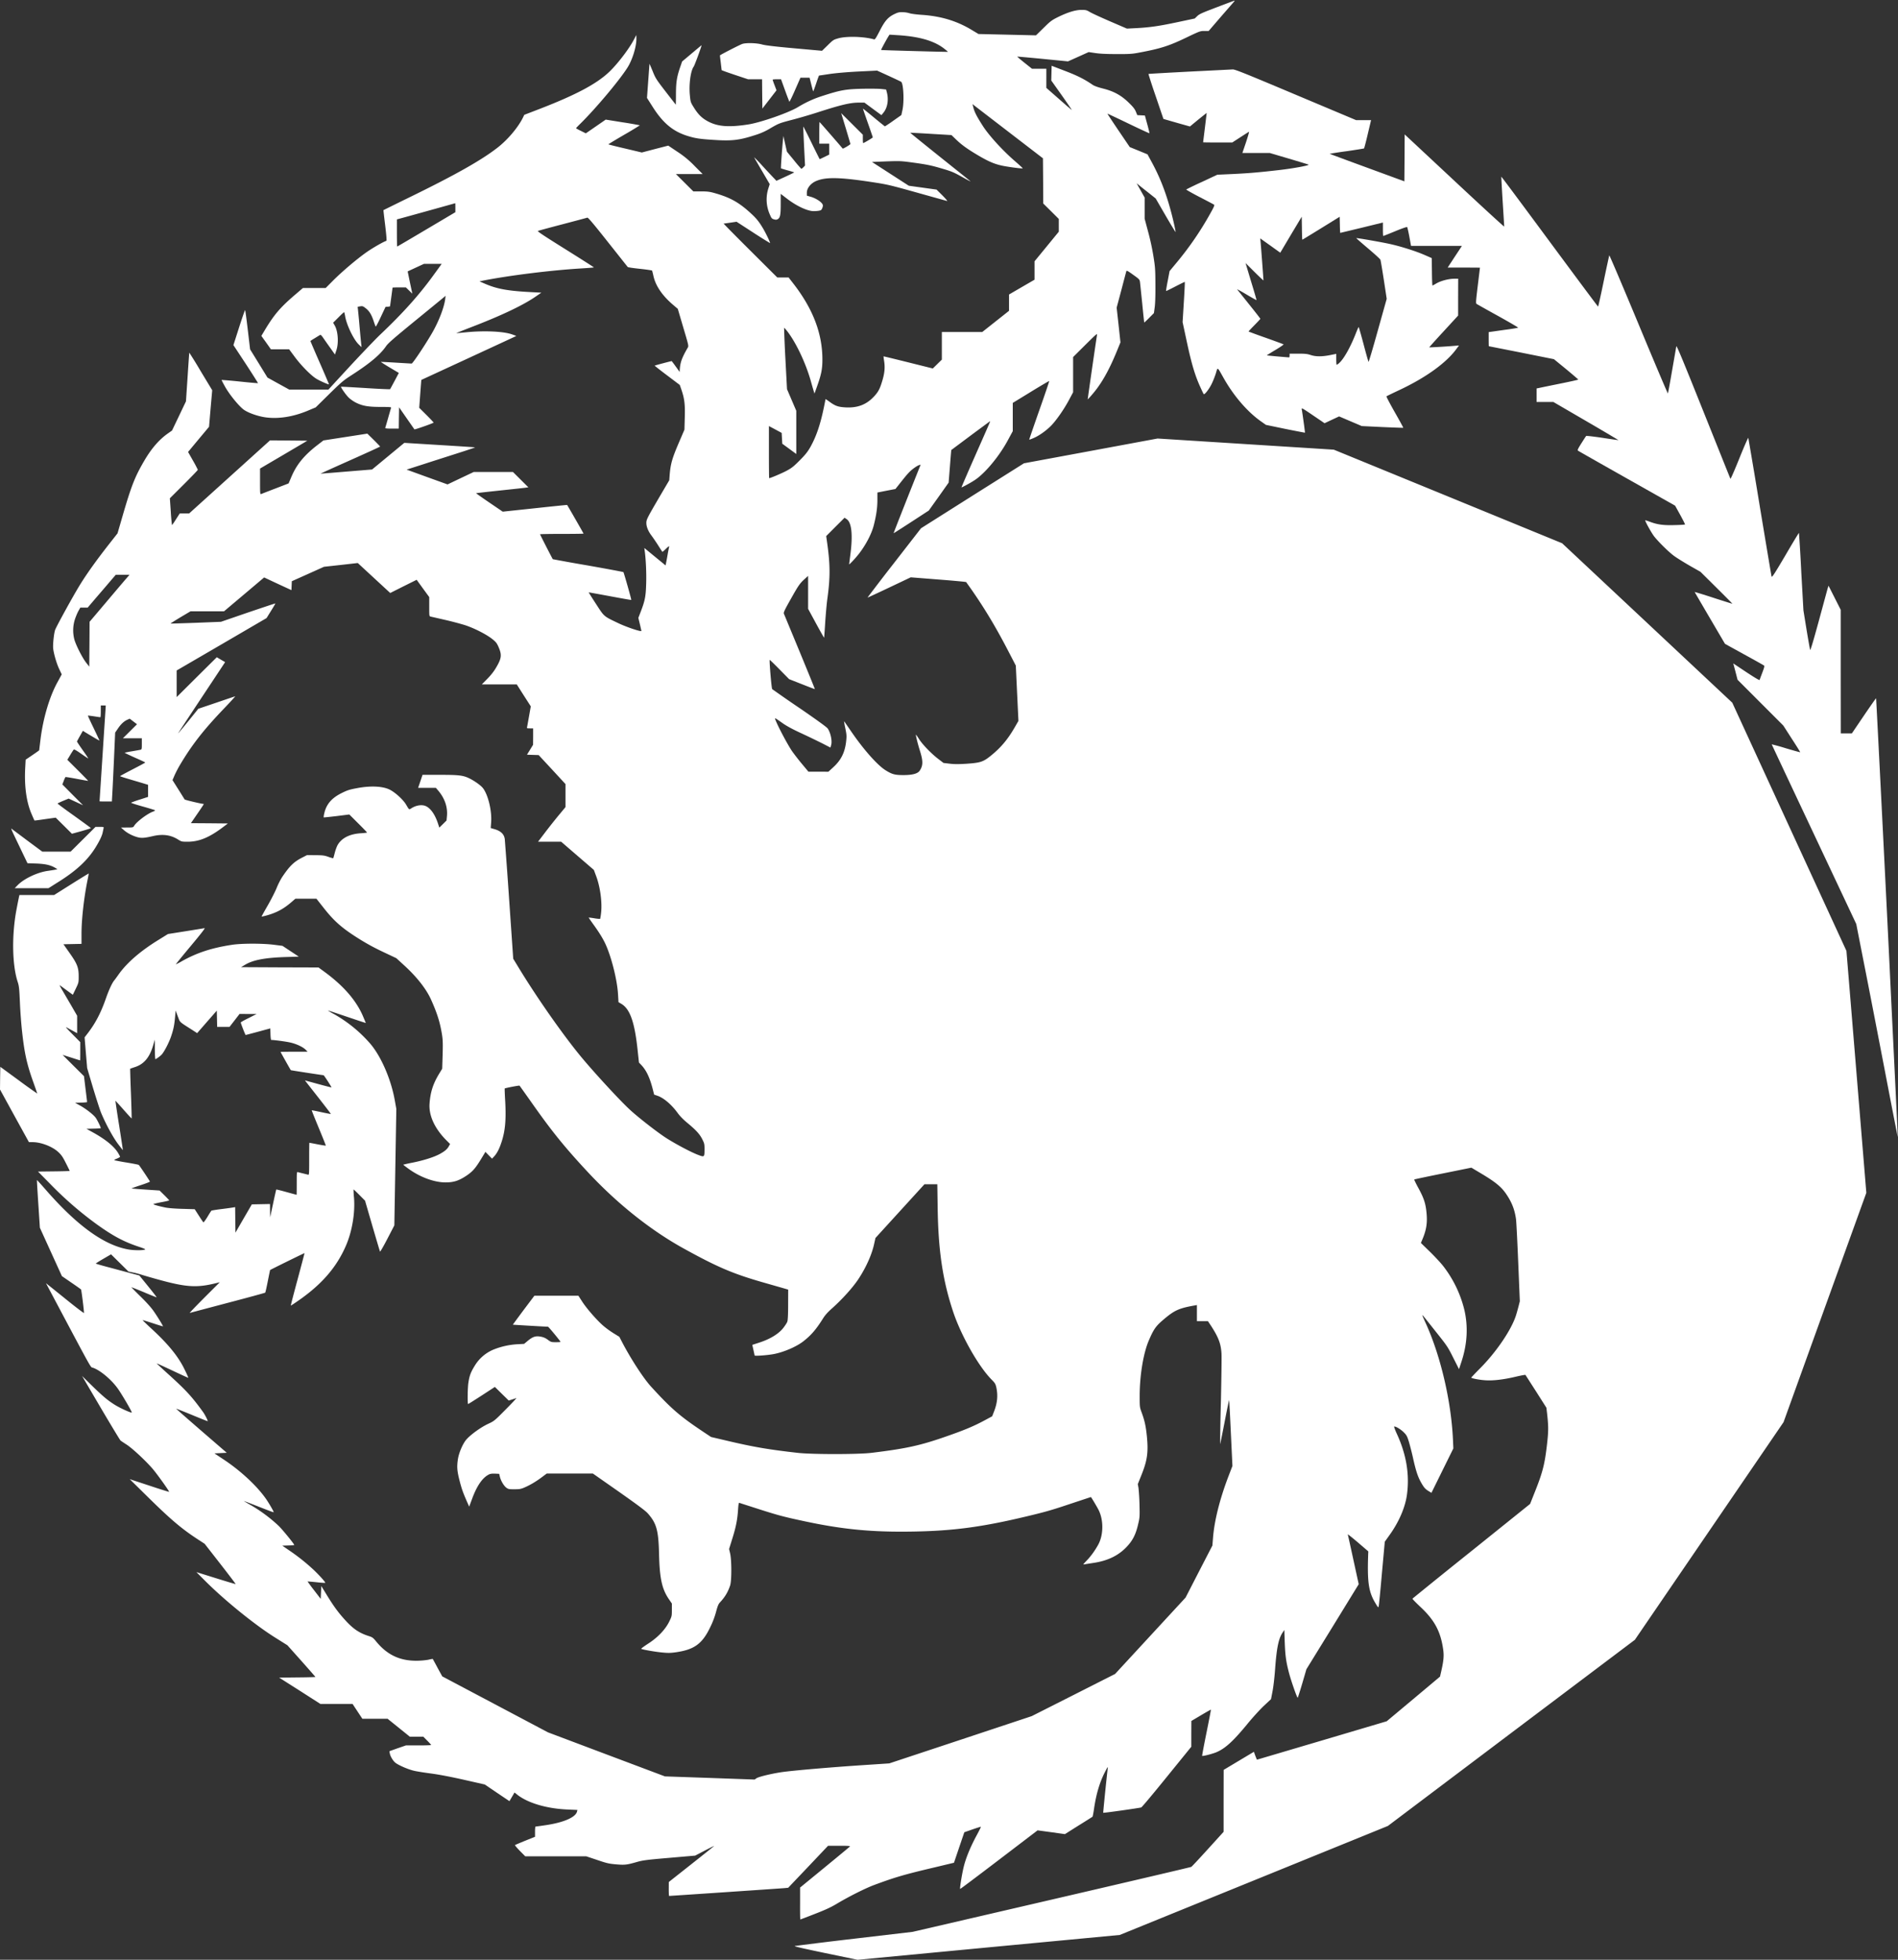 <svg xmlns="http://www.w3.org/2000/svg" width="124" height="128" fill="none"><rect width="100%" height="100%" fill="#333333" stroke="none"/><g fill="#fff" clip-path="url(#a)"><path d="M79.497.473c-.96.364-1.142.445-1.28.579l-.163.157-1.146.243c-1.2.255-1.817.344-2.736.389l-.548.028-1.098-.473c-.601-.26-1.199-.534-1.325-.611-.21-.126-.256-.138-.552-.138-.39 0-.903.158-1.557.482-.386.194-.471.258-.918.7l-.492.48-1.878-.044-1.878-.044-.471-.283c-.951-.57-1.98-.882-3.215-.967-.378-.025-.735-.073-.833-.11a1.616 1.616 0 0 0-.435-.064c-.22-.008-.309.012-.528.117-.427.206-.634.441-.972 1.105-.231.449-.308.57-.361.554-.67-.19-1.797-.223-2.345-.069-.313.089-.338.105-.691.453l-.37.36-1.805-.162c-1.3-.117-1.894-.19-2.113-.25-.35-.098-1.012-.118-1.28-.04-.118.031-1.407.69-1.471.752-.005.004.02.214.052.469.029.255.057.477.057.493 0 .013.39.154.866.312l.861.287h.915l.008.959.012.955.46-.595.463-.599-.126-.332a4.073 4.073 0 0 1-.126-.36c0-.016.122-.028.276-.028h.273l.26.72c.142.393.272.728.284.745.012.016.183-.328.374-.77l.35-.796h.597l.11.437c.06.243.118.445.126.453.008.008.093-.218.19-.506.094-.291.184-.526.192-.526.012 0 .317-.044.678-.1.427-.061 1.09-.122 1.886-.163l1.228-.06.764.348c.418.194.784.364.809.384.154.121.207 1.319.08 1.86l-.068.312-.525.369a8.848 8.848 0 0 1-.548.368c-.012 0-.337-.263-.724-.583-.386-.32-.703-.578-.71-.57-.005.004.137.42.316.926.179.502.325.93.325.947 0 .028-.58.372-.63.372-.012 0-.02-.121-.02-.275v-.271l-.707-.704-.707-.704.3.987c.163.542.301 1.007.301 1.028 0 .04-.483.327-.504.299-.069-.093-1.5-1.736-1.512-1.736-.008 0-.016.32-.016.708v.708h.65v.712l-.305.15c-.17.081-.312.15-.317.15-.008 0-.247-.482-.536-1.072-.288-.59-.528-1.064-.537-1.056-.008.004.017.582.05 1.278l.064 1.266-.11.114c-.06.065-.125.105-.142.093a9.819 9.819 0 0 1-.48-.563l-.45-.546-.118-.513-.114-.518-.028.263c-.061.59-.147 1.832-.13 1.852.012.009.207.07.434.134.228.06.419.121.427.13.008.008-.248.133-.573.283l-.585.267-.24-.251c-.13-.138-.455-.482-.715-.769a11.541 11.541 0 0 0-.496-.514c-.008 0 .073.15.183.332.105.186.337.579.512.878l.317.542-.085.267a2.39 2.39 0 0 0 .08 1.687c.115.271.139.303.277.344.114.036.175.032.24-.004.17-.089.207-.267.207-.991v-.668l.358.275c.642.506 1.394.862 1.813.854.089 0 .24-.012.329-.028.138-.025.166-.049.22-.182.044-.126.048-.17.007-.247-.09-.162-.426-.376-.731-.47l-.289-.084v-.195c0-.295.256-.615.614-.764.622-.267 1.56-.247 3.666.077.987.15 1.154.19 2.918.683 1.028.288 1.91.534 1.959.546.053.017-.061-.12-.297-.36l-.386-.384-.906-.125-.907-.126-1.203-.776-1.203-.777.935-.037c.923-.032.947-.032 1.866.094.772.109 1.06.165 1.699.352.707.206.82.254 1.381.566.338.19.586.32.553.287-.032-.032-.935-.752-2.004-1.606-1.064-.854-1.934-1.553-1.926-1.562.008-.008.614.025 1.35.07l1.34.08.285.275c.37.36.756.64 1.492 1.072.752.441 1.162.599 1.82.704.573.093 1.057.146 1.057.117 0-.012-.231-.226-.516-.473-.809-.7-1.687-1.667-2.08-2.277-.4-.623-.55-.91-.627-1.214l-.06-.227.324.251 2.305 1.772 1.975 1.517.012 1.477.008 1.476.508.502.508.506v.833l-.792.967-.793.967v1.201l-.833.482-.833.485V20.3l-.874.692-.874.692h-2.641v1.804l-.293.287-.297.292-1.605-.4c-.882-.22-1.61-.397-1.614-.39-.004.005.009.118.029.252.073.428.049.772-.081 1.238-.175.614-.277.82-.598 1.157-.492.517-1.073.732-1.861.683-.456-.028-.642-.093-1-.352-.154-.113-.28-.198-.28-.186 0 .008-.045.239-.102.514-.236 1.149-.504 1.93-.894 2.625-.175.304-.317.486-.683.854-.394.396-.524.502-.845.676-.305.166-1.077.493-1.159.493-.008 0-.016-.764-.016-1.703v-1.7l.419.223.414.223.02.352.02.356.46.336.455.335V26.83l-.304-.708-.301-.704-.106-1.995a77.38 77.38 0 0 1-.085-2.01c.008-.008.077.064.154.157.59.725 1.26 2.124 1.601 3.35.078.28.163.57.187.647l.045.138.179-.502c.264-.744.337-1.1.337-1.719 0-1.675-.597-3.26-1.84-4.887l-.367-.473h-.74l-1.767-1.76c-.972-.967-1.756-1.76-1.736-1.76.017 0 .212-.028.435-.06l.407-.061 1.085.704a35.6 35.6 0 0 0 1.101.692c.029-.02-.268-.644-.451-.951-.264-.445-.43-.652-.78-.975-.8-.74-1.37-1.056-2.423-1.351-.292-.081-.447-.101-.857-.101h-.5l-.569-.567-.569-.566h1.748l-.529-.53a6.31 6.31 0 0 0-1.122-.927l-.597-.4-.861.222-.866.227-1.09-.259c-.6-.138-1.093-.263-1.093-.275 0-.012.468-.295 1.037-.627a22.59 22.59 0 0 0 1.02-.615 24.328 24.328 0 0 0-1.122-.194l-1.11-.178-.65.449-.65.449-.317-.158c-.179-.085-.321-.166-.321-.178 0-.012.13-.15.288-.303.988-.971 2.54-2.816 3.069-3.653.325-.51.585-1.36.585-1.882l-.004-.25-.17.323c-.322.607-1.061 1.57-1.598 2.084-.82.78-2.15 1.492-4.52 2.41l-1.032.397-.101.207c-.325.643-.988 1.424-1.642 1.933-1.06.826-2.743 1.776-5.767 3.253-.927.453-1.687.83-1.691.833-.004.004.045.453.114 1 .081.683.105.995.077 1.003-.207.069-.886.457-1.284.736-.622.433-1.614 1.274-2.215 1.877l-.468.47H19.79l-.537.46c-.934.802-1.337 1.271-1.926 2.246l-.252.42.162.227c.094.126.232.324.313.437l.15.215h1.192l.365.493c.407.55 1.04 1.198 1.398 1.42.208.134.81.4.838.372.004-.004-.265-.639-.602-1.408a77.707 77.707 0 0 1-.61-1.415c0-.013.114-.09.257-.174l.337-.207c.077-.048.098-.036.26.198.098.142.305.437.463.656l.285.404.093-.279c.159-.47.11-1.23-.101-1.606l-.11-.194.346-.344c.186-.19.353-.344.37-.344.011 0 .048.134.072.291.102.567.553 1.501.878 1.813l.191.182-.024-.202a89.74 89.74 0 0 1-.106-1.133 59.182 59.182 0 0 0-.105-1.117l-.02-.186.166-.028c.146-.024.187-.012.35.117.24.182.381.409.524.834.06.186.122.352.138.368.016.016.167-.263.333-.627l.31-.656.145-.012a.663.663 0 0 0 .15-.024c0-.008.037-.283.082-.61.045-.329.081-.604.081-.612 0-.008.195-.016.435-.016h.435l.212.206.21.207-.154-.729-.15-.728.532-.247.533-.246h1.158l-.475.655c-.968 1.347-2.045 2.553-3.573 3.997-.293.28-1.166 1.194-1.943 2.03l-1.41 1.53h-2.56l-.712-.392-.71-.393-.566-.922-.569-.922-.15-1.267c-.081-.692-.159-1.274-.175-1.294-.012-.017-.19.493-.394 1.128l-.37 1.157.813 1.234c.443.68.8 1.242.792 1.25-.008.009-.54-.036-1.186-.105a32.502 32.502 0 0 0-1.191-.105c-.008.008.097.214.232.453.276.494.881 1.238 1.198 1.477.28.21.886.429 1.407.51.857.125 1.837-.025 2.82-.441l.492-.207.874-.861c.8-.785.922-.89 1.467-1.242 1.199-.773 1.861-1.327 2.244-1.878.138-.206.48-.501 1.837-1.614.918-.748 1.755-1.436 1.865-1.525l.195-.166-.024.223c-.078.578-.447 1.52-.907 2.293-.467.793-1.219 1.91-1.284 1.91-.024 0-.488-.028-1.02-.06-.537-.033-.98-.053-.988-.05-.008.009.252.175.577.369l.594.352-.273.514c-.15.283-.284.526-.296.546-.016.016-.74-.016-1.61-.073-.87-.053-1.589-.093-1.597-.085-.028.032.289.494.476.684.11.117.313.259.491.352.44.218.805.283 1.634.283.537 0 .687.012.67.048-.007.029-.097.324-.19.66-.094.332-.183.63-.191.655-.016.04.085.053.43.053h.452l.008-.696.012-.696.488.704c.268.384.5.716.512.736.016.029 1.183-.38 1.256-.44.008-.009-.2-.231-.46-.49l-.48-.477.066-.907c.037-.497.069-.91.073-.914.004-.004 1.398-.647 3.097-1.432 1.699-.785 3.093-1.432 3.101-1.436.008-.008-.13-.057-.305-.118-.577-.19-1.812-.242-2.979-.125-.325.032-.605.057-.63.057-.02 0 .398-.17.935-.377 1.971-.756 3.381-1.424 4.202-1.982l.419-.287-.601-.032c-1.606-.081-2.305-.21-3.122-.567l-.32-.141.219-.045c1.71-.336 4.365-.667 6.291-.789.52-.032.955-.064.963-.077.008-.008-.829-.542-1.857-1.185-1.443-.902-1.853-1.173-1.796-1.197.04-.017.768-.215 1.617-.437.85-.223 1.573-.417 1.61-.43.052-.011.402.401 1.34 1.587.704.886 1.285 1.622 1.301 1.638.013.02.366.073.789.117.422.045.78.098.796.114.012.016.053.17.09.344.138.639.565 1.274 1.26 1.873l.333.283.358 1.213c.357 1.202.361 1.21.288 1.331-.378.656-.483.943-.516 1.416l-.008.162-.256-.356a8.958 8.958 0 0 0-.264-.352c-.07.008-1.098.28-1.11.296-.008.008.354.295.813.639l.825.623.126.364c.183.554.228.93.2 1.8l-.021.757-.394.918c-.415.975-.512 1.33-.57 2.023l-.028.364-.642 1.092c-.813 1.392-.854 1.477-.854 1.7 0 .242.127.55.342.828.093.126.288.41.43.632.139.222.265.412.273.42.008.013.118-.08.24-.202.146-.142.22-.19.207-.137a9.052 9.052 0 0 0-.09.445c-.032.198-.08.457-.105.574l-.04.21-.696-.57-.695-.57.025.178c.077.554.118 1.456.097 2.127-.024.854-.073 1.117-.35 1.841l-.162.42.102.418c.053.23.097.424.097.432 0 .077-.963-.242-1.52-.51-.963-.46-.898-.408-1.447-1.253-.268-.409-.48-.749-.475-.753.004-.004.63.11 1.39.25.756.142 1.386.252 1.39.244.02-.02-.48-1.78-.512-1.817-.02-.016-1.061-.21-2.32-.433a111.01 111.01 0 0 1-2.297-.412 68.698 68.698 0 0 1-.833-1.627c0-.012.642-.024 1.422-.024.784 0 1.423-.008 1.423-.02 0-.02-1.045-1.84-1.073-1.87-.004-.007-.956.09-2.11.215l-2.097.223-.874-.595c-.483-.328-.87-.603-.865-.61.008-.009.699-.086 1.536-.175.837-.089 1.601-.17 1.699-.186l.179-.024-.504-.502-.504-.501h-2.56l-.854.404-.858.409-1.337-.482-1.337-.485 1.134-.364c.626-.203 1.638-.526 2.243-.72.61-.194 1.102-.36 1.094-.368-.009-.009-1.049-.077-2.317-.154l-2.305-.142-1.052.87-1.053.87-1.678.137c-.923.077-1.679.138-1.687.134-.004-.004.87-.4 1.943-.878 1.069-.477 1.947-.878 1.947-.89 0-.012-.187-.206-.415-.433l-.419-.412-1.434.222-1.435.222-.374.288c-.878.675-1.374 1.278-1.715 2.08l-.187.44-.862.332a77.61 77.61 0 0 0-.93.36c-.07.024-.074-.033-.074-.817v-.846l1.549-.91 1.544-.91-1.219-.012-1.223-.009-2.642 2.387-2.642 2.387h-.613l-.248.385c-.134.214-.252.38-.26.372a13.201 13.201 0 0 1-.078-.882l-.06-.866.914-.91c.504-.502.914-.93.914-.95a7.695 7.695 0 0 0-.32-.604l-.318-.562.683-.821.687-.822.101-1.193.106-1.197-.744-1.23a31.94 31.94 0 0 0-.752-1.222c-.008.004-.056.724-.113 1.594l-.106 1.586-.455.954-.455.951-.264.186c-.578.405-1.078.98-1.553 1.793-.614 1.051-.841 1.626-1.435 3.673l-.309 1.064-.508.647c-.878 1.117-1.512 2.007-1.963 2.743-.455.744-1.483 2.613-1.601 2.905-.081.21-.163.979-.13 1.246.049.372.223.966.39 1.318l.167.352-.293.538c-.512.939-.927 2.343-1.097 3.73-.045.369-.082.676-.082.688 0 .008-.199.15-.443.316l-.443.3-.028.537c-.065 1.185.077 2.217.406 2.99.102.238.191.44.2.445.008.008.32-.033.699-.09l.687-.096.532.526.528.526.618-.17c.341-.097.618-.182.618-.199 0-.016-.496-.376-1.098-.809-.605-.429-1.089-.789-1.077-.8.013-.013.18-.094.374-.175l.35-.145.471.218.472.219-.679-.68-.675-.68.09-.23a1.89 1.89 0 0 1 .11-.251c.012-.012.349.04.747.117.399.077.732.134.736.13.008-.009-.297-.32-.67-.692l-.687-.684.186-.307a4.88 4.88 0 0 1 .228-.356c.033-.033.159.036.492.27.248.175.451.308.46.304.007-.008-.155-.255-.367-.55-.207-.291-.374-.546-.37-.558.005-.013.09-.174.196-.36l.19-.336.127.08c.605.365.942.563.955.555.004-.008-.167-.372-.378-.813-.216-.441-.382-.805-.374-.813.004-.008.183.012.394.044.211.033.398.06.419.06.016 0 .028-.173.028-.383v-.385h.163c.09 0 .162.004.162.008 0 .008-.093 1.412-.203 3.128-.11 1.71-.203 3.119-.203 3.123 0 .008.183.012.402.012h.403l.024-.437c.016-.239.065-1.25.11-2.245l.08-1.817.168-.247c.199-.299.402-.49.621-.59l.163-.073.236.182.24.182-.46.457-.463.461H9.266v.364c0 .344-.004.364-.089.385-.053.012-.3.056-.557.1a5.213 5.213 0 0 0-.475.094c-.008.008.288.15.658.316.37.161.679.307.687.32.008.011-.362.21-.817.444-.455.235-.829.437-.829.45 0 .011.232.088.52.173l.915.271.394.121v.789l-.537.174a6.913 6.913 0 0 0-.573.203c-.016.016.313.125.732.242.423.118.788.231.82.247.037.02-.007.053-.141.105-.366.138-1.049.656-1.203.91-.074.118-.078.118-.468.118l-.398.004.183.162c.22.194.544.368.87.46.264.078.475.066 1.032-.064.65-.15 1.178-.077 1.662.235.203.125.228.133.602.133.735 0 1.394-.267 2.247-.902l.386-.291-1.207-.012-1.207-.008.431-.627c.24-.344.423-.627.415-.627-.135 0-1.232-.26-1.256-.296-.017-.024-.2-.323-.41-.655l-.383-.607.13-.303c.073-.166.228-.47.346-.668.796-1.343 1.56-2.318 2.922-3.738.414-.433.727-.777.695-.764-.033.008-.59.198-1.232.416l-1.174.397-.65.805c-.358.44-.659.8-.667.8-.012 0 .435-.679 2.19-3.325l.879-1.327-.273-.157-.272-.162-1.313 1.302-1.309 1.303v-1.74l2.939-1.71 2.934-1.712.293-.473c.163-.26.289-.474.28-.482-.008-.008-.808.26-1.784.59l-1.768.608-1.638.065c-.898.032-1.642.056-1.65.048-.008-.008.28-.19.642-.409l.655-.388h2.19l1.309-1.104 1.313-1.109.89.417.894.412.012-.29.012-.292 1.049-.47 1.053-.473 1.105-.121 1.102-.125 1.06.979 1.061.979.862-.433.865-.43.41.567.411.563v.627c0 .615 0 .627.094.647.049.012.447.101.882.202a21.27 21.27 0 0 1 1.32.344c.627.198 1.46.623 1.846.939.227.186.28.255.398.53.215.505.183.724-.195 1.355-.13.222-.341.485-.56.704l-.35.356h2.284l.455.716.46.716-.107.607c-.06.336-.117.66-.13.72-.024.113-.02.113.183.113h.208v.534l-.005.538-.199.324-.199.323.382.013.382.012.878.946.874.947v1.505l-.46.554a40.33 40.33 0 0 0-.893 1.129l-.44.578h1.512l1.065.919 1.07.922.15.405c.272.72.406 1.76.317 2.443a2.914 2.914 0 0 1-.057.352 2.628 2.628 0 0 1-.374-.04 3.755 3.755 0 0 0-.374-.049c-.008.004.122.19.28.413.39.534.659.97.821 1.327.39.85.769 2.37.817 3.293l.029.493.179.105c.573.336.877 1.19 1.072 3.039l.086.8.154.162c.321.336.549.814.736 1.534l.102.4.215.073c.406.138.91.566 1.309 1.108.158.219.373.441.658.676.557.461.797.724.967 1.064.13.259.143.308.143.647-.005.53 0 .53-.468.348-.443-.174-1.365-.66-2-1.06-.573-.36-1.934-1.42-2.462-1.921-.687-.644-2.333-2.436-3.142-3.415-1.162-1.408-2.804-3.746-4-5.696l-.426-.7-.264-3.83a393.448 393.448 0 0 0-.289-3.994c-.048-.32-.268-.526-.682-.643l-.236-.069.028-.372c.057-.748-.199-1.808-.54-2.241-.134-.17-.517-.445-.85-.615-.427-.214-.695-.247-1.963-.247h-1.13l-.142.425-.146.425h1.162l.167.198c.406.481.605 1.056.557 1.626l-.029.308-.236.234-.235.231-.09-.275c-.195-.59-.483-.995-.8-1.133-.252-.11-.622-.052-.919.134-.179.113-.15.13-.362-.227-.203-.348-.776-.858-1.138-1.011-.475-.203-1.24-.227-2.097-.061-.471.089-.613.134-.983.32-.659.327-1.004.74-1.134 1.35a.978.978 0 0 0-.033.236c.012.008.39-.033.846-.086l.829-.105.58.579c.318.315.578.586.578.599 0 .012-.179.036-.398.048-.756.045-1.297.328-1.549.817a3.066 3.066 0 0 0-.166.482c-.045.178-.09.327-.094.336a2.284 2.284 0 0 1-.317-.093c-.264-.094-.366-.106-.85-.11l-.548-.004-.284.146c-.578.291-.846.554-1.354 1.31a4.9 4.9 0 0 0-.345.688c-.098.243-.362.76-.586 1.15-.223.388-.402.711-.398.72.008.007.155-.025.333-.074.65-.181 1.102-.424 1.626-.877l.248-.215h1.377l.484.615c.667.846 1.175 1.295 2.211 1.95.557.352 1.049.623 1.659.91l.865.409.525.481c.82.749 1.442 1.546 1.747 2.234.407.906.59 1.504.716 2.305.052.34.056.591.036 1.311l-.028.89-.2.328c-.394.651-.569 1.19-.625 1.938-.061.768.32 1.614 1.069 2.378l.272.272-.077.137c-.106.194-.244.316-.573.502-.378.21-1.045.424-1.785.574-.333.065-.613.13-.621.138-.009.008.166.141.386.299.743.53 1.654.858 2.373.858.532 0 .87-.11 1.362-.437.414-.28.589-.478.991-1.141l.252-.417.216.223.215.222.118-.125c.2-.21.358-.506.508-.975.236-.72.3-1.44.236-2.646-.029-.453-.04-.83-.033-.837.033-.033.947-.21.968-.186.016.016.426.59.914 1.282 1.24 1.756 2.093 2.804 3.585 4.402 1.906 2.038 4.076 3.766 6.226 4.951 2.235 1.234 3.247 1.663 5.284 2.242l1.272.364.272.08-.004.98c0 .65-.02 1.023-.053 1.112-.024.073-.146.263-.268.417-.297.38-.862.724-1.549.946l-.471.154.073.328c.04.182.077.344.077.364 0 .044.732-.004 1.191-.081.654-.11 1.524-.477 1.991-.841.517-.405.842-.781 1.297-1.51.122-.194.3-.396.565-.63.675-.6 1.378-1.38 1.74-1.93.503-.765.877-1.598 1.028-2.302l.085-.38 1.601-1.756 1.598-1.752h.841l.024 1.586c.041 2.763.334 4.713 1.012 6.744.512 1.541 1.654 3.56 2.5 4.417.24.243.268.296.32.526.115.53.066 1.02-.154 1.578l-.117.303-.496.267c-.7.377-1.317.636-2.492 1.044-1.707.599-2.63.801-4.893 1.076-.841.106-3.87.106-4.796.004-1.808-.202-2.812-.368-4.381-.732l-1.309-.307-.5-.332c-1.528-1.02-2.089-1.5-3.426-2.965-.483-.53-1.292-1.768-1.865-2.86l-.2-.385-.386-.238a5.715 5.715 0 0 1-.662-.482c-.423-.364-1.101-1.145-1.378-1.578l-.248-.384h-2.878l-.706.938c-.386.518-.7.947-.7.951.009.008 2.179.134 2.297.134.037 0 .817.946.817.99 0 .013-.138.021-.305.021-.297 0-.317-.008-.524-.158a.997.997 0 0 0-.456-.202c-.345-.065-.528-.004-.89.3l-.203.17-.447.024a4.907 4.907 0 0 0-1.601.368 2.6 2.6 0 0 0-1.17 1.023c-.269.433-.354.664-.423 1.125-.05.316-.065 1.343-.02 1.388.008.008.406-.243.881-.55l.87-.567.451.445.455.445.216-.069c.122-.04.248-.08.28-.093.033-.008-.276.324-.69.74-.745.753-.757.761-1.167.951-.472.223-1.126.696-1.406 1.016-.228.258-.488.861-.553 1.278-.077.51-.057.773.114 1.436.146.558.223.769.532 1.469l.09.202.195-.526c.309-.837.67-1.36 1.089-1.574.093-.048.211-.064.402-.056l.273.012.052.214c.07.267.264.587.431.704.114.081.179.093.516.09.33 0 .427-.017.65-.114.37-.158.777-.4 1.147-.68l.313-.234h3.011l1.7 1.189c1.275.898 1.747 1.25 1.901 1.428.561.64.687 1.096.724 2.642.036 1.569.186 2.273.63 2.929l.207.303v.413c0 .4-.004.425-.167.756-.252.522-.748 1.044-1.378 1.449-.268.174-.475.327-.459.339.057.049.907.199 1.39.243.382.037.537.032.902-.02 1.179-.174 1.695-.55 2.211-1.618.171-.344.301-.692.386-1.012.106-.392.155-.513.26-.627.322-.344.509-.655.659-1.092.106-.303.106-1.643.004-2.096l-.07-.295.224-.72c.236-.76.322-1.214.366-1.897.02-.296.045-.413.077-.4.025.011.65.21 1.39.448 1.142.364 1.553.474 2.744.728 2.597.563 4.527.749 7.25.7 2.569-.044 4.435-.291 7.255-.959 1.284-.303 1.744-.432 2.926-.829.768-.255 1.402-.465 1.406-.465.02 0 .39.623.5.837.338.672.326 1.643-.024 2.278-.22.396-.484.76-.76 1.044-.236.246-.244.259-.126.234.07-.012.321-.052.565-.089.935-.137 1.642-.477 2.183-1.052.39-.408.597-.813.747-1.472.106-.445.11-.498.09-1.295a13.613 13.613 0 0 0-.065-1.08l-.045-.25.24-.6c.382-.954.455-1.48.353-2.52-.069-.68-.146-1.027-.353-1.59-.114-.307-.118-.343-.118-1.043 0-1.344.24-2.804.601-3.637.321-.745.456-.935.988-1.384.695-.586.984-.716 2.02-.898l.13-.024v1.052h.719l.208.311c.48.745.634 1.145.678 1.772.017.198-.004 1.618-.036 3.151a136.303 136.303 0 0 0-.053 2.8c.008.008.138-.64.293-1.44.154-.801.288-1.449.296-1.436.008.008.061.979.114 2.156l.102 2.144-.285.744c-.544 1.437-.89 2.816-.98 3.912l-.044.543-.878 1.699-.874 1.699-2.304 2.496-2.3 2.492-2.724 1.379-2.723 1.376-4.653 1.545-4.654 1.542-1.829.121c-1.885.125-4.182.32-5.04.429-.658.081-1.657.315-1.808.421l-.118.084-2.93-.105-2.93-.101-3.82-1.436-3.821-1.44-3.455-1.829-3.454-1.828-.31-.567a28.72 28.72 0 0 0-.312-.574 2.287 2.287 0 0 0-.289.056 5.052 5.052 0 0 1-.752.065c-1.11.008-1.938-.384-2.654-1.258-.199-.243-.256-.283-.463-.348-.626-.198-1.012-.453-1.52-1.003-.48-.522-.772-.919-1.22-1.647l-.381-.623-.02.421-.02.417-.436-.567a11.536 11.536 0 0 1-.422-.57c.004-.004.26.016.573.048.308.037.569.053.58.041.033-.032-.369-.481-.763-.854a13.149 13.149 0 0 0-1.598-1.27l-.442-.303.39-.013c.215-.004.39-.02.39-.032 0-.065-.772-1.011-1.024-1.254a9.975 9.975 0 0 0-1.756-1.315c-.28-.158-.512-.295-.512-.3 0-.007.28.098.622.231 1.146.45 1.308.51 1.325.494.024-.02-.334-.64-.545-.93-.601-.834-1.638-1.793-2.727-2.513l-.598-.396.403-.02.402-.02-1.658-1.433c-.91-.789-1.65-1.436-1.642-1.444.004-.008.467.174 1.024.404.561.231 1.02.417 1.028.41.029-.025-.17-.418-.304-.604-.736-1.015-1.11-1.42-2.26-2.46-.419-.38-.76-.695-.76-.703 0-.016.276.109 1.24.562.447.21.816.38.825.372a5.903 5.903 0 0 0-.216-.481c-.414-.882-1.093-1.72-2.247-2.775-.297-.276-.533-.502-.525-.51.008-.008.31.085.67.202.363.121.66.21.66.202 0-.048-.358-.63-.606-.987-.175-.25-.472-.582-.866-.966-.33-.324-.593-.591-.59-.6.009-.003.379.142.826.328.443.19.817.336.82.328.009-.008-.243-.332-.556-.72l-.573-.704-.642-.17c-.35-.093-.992-.267-1.419-.38-.43-.113-.784-.219-.784-.23 0-.013.223-.154.496-.312l.5-.291.569.562.569.562.304.065c.167.032.443.105.61.162.167.052.642.19 1.057.303 1.74.481 2.45.534 3.593.267l.402-.097-1.012 1.011c-.557.559-.984 1.004-.951.996.032-.013 1.15-.308 2.48-.66 1.328-.348 2.434-.651 2.45-.667.016-.012.093-.352.17-.749.078-.396.147-.724.15-.728.037-.032 2.24-1.117 2.248-1.104.005.008-.199.776-.45 1.71-.253.935-.452 1.704-.444 1.712.009.008.269-.162.578-.38 1.479-1.044 2.418-2.14 3.015-3.512.407-.926.614-2.152.537-3.13a5.804 5.804 0 0 1-.033-.56c.008-.007.179.155.382.36l.37.373.476 1.639c.264.902.487 1.658.503 1.686.013.025.228-.347.48-.833l.455-.878.065-3.802.065-3.807-.105-.583c-.248-1.371-.899-2.868-1.614-3.694a8.966 8.966 0 0 0-2.337-1.905 4.444 4.444 0 0 1-.418-.243c0-.012.556.174 1.24.405.682.23 1.239.417 1.239.409 0-.009-.086-.21-.187-.45-.44-1.023-1.264-1.974-2.504-2.884l-.398-.291-2.528-.008-2.532-.013.244-.145c.536-.328 1.329-.477 2.74-.518l.788-.024-.533-.352-.532-.352-.54-.069c-.749-.097-2.122-.097-2.756 0-1.33.202-2.293.518-3.28 1.072a4.184 4.184 0 0 1-.395.207c-.012 0 .423-.539.972-1.194.703-.841.971-1.19.906-1.173-.053.012-.61.101-1.24.202l-1.15.182-.593.368c-1.207.74-2.101 1.517-2.638 2.282-.11.154-.24.336-.292.396-.134.166-.35.636-.533 1.166-.32.918-.666 1.585-1.154 2.229l-.236.307.082 1.003.085 1.004.382 1.29c.215.708.451 1.444.528 1.63.293.704.752 1.554 1.081 2.003.183.243.338.441.342.433.004-.008-.106-.732-.244-1.61a70.996 70.996 0 0 1-.244-1.61c.004-.008.244.255.529.578.284.324.524.583.532.575.008-.008-.012-.74-.045-1.627a93.59 93.59 0 0 1-.053-1.618 8.69 8.69 0 0 1 .326-.113c.58-.19.947-.631 1.174-1.404l.114-.384v.635c.004.352.02.64.037.64.048 0 .337-.215.418-.308.187-.219.488-.813.618-1.21.154-.461.207-.732.256-1.315l.028-.344.143.38c.162.421.048.316.971.907l.293.19.642-.736.642-.733.012.53.012.534h.805l.33-.424.328-.425.557.004h.557l-.516.263c-.289.141-.52.27-.52.291 0 .057.296.817.32.817.013 0 .383-.097.818-.214l.792-.215.012.377c.004.206.029.376.045.376.187 0 .951.101 1.236.166.41.089.845.295 1.02.477l.122.126h-.882c-.484 0-.882.008-.882.016 0 .012.646 1.165.67 1.19.009.011 2.069.327 2.138.33.033 0 .532.774.516.794-.008.008-.402-.093-.878-.223l-.857-.234.114.145c.06.081.447.57.853 1.089.407.522.736.95.728.958-.009.008-.289-.044-.622-.117-.338-.073-.618-.13-.626-.121-.008.008.2.526.46 1.153s.467 1.145.458 1.153c-.008.008-.252-.029-.54-.085a32.698 32.698 0 0 0-.532-.101c-.009 0-.013.473-.013 1.055 0 .984-.004 1.052-.069 1.032-.04-.012-.19-.049-.337-.085-.146-.036-.297-.073-.333-.085-.07-.02-.074.032-.074.728 0 .413-.004.753-.008.753-.008 0-.305-.081-.662-.178-.358-.101-.655-.174-.667-.166-.008.008-.101.42-.207.918l-.195.902-.004-.436-.004-.437-.594.012-.593.012-.536.922-.533.923-.012-.834-.008-.833-.114.02c-.06.012-.402.06-.756.105a9.523 9.523 0 0 0-.675.101c-.016.008-.134.19-.26.405-.13.21-.252.376-.268.364-.02-.012-.154-.21-.3-.44l-.269-.418-.805-.024c-.48-.012-.922-.048-1.105-.085-.5-.105-.817-.198-.784-.226.016-.017.256-.073.528-.126.276-.048.5-.105.5-.117 0-.012-.143-.162-.313-.332l-.317-.311-.91-.061c-.5-.032-.915-.069-.923-.073-.008-.008.26-.105.593-.214.338-.11.61-.215.61-.235 0-.028-.646-1-.728-1.088-.012-.016-.361-.085-.776-.154a14.77 14.77 0 0 1-.813-.15c-.036-.012.02-.052.15-.105.118-.048.216-.105.216-.125 0-.016-.061-.138-.138-.263-.264-.429-.83-.886-1.662-1.343l-.395-.219.468-.012c.256-.004.467-.02.467-.032 0-.069-.228-.534-.33-.676-.15-.21-.658-.603-1.052-.817l-.296-.162.39-.012c.22-.004.394-.024.394-.04 0-.017-.045-.4-.102-.858l-.101-.83-.7-.695-.698-.696.569.178c.308.101.569.182.577.182.004 0 .008-.267.008-.595v-.598l-.516-.522c-.342-.34-.472-.494-.378-.441.077.044.264.15.418.23l.273.15v-1.14l-.39-.676c-.22-.373-.484-.83-.598-1.02-.11-.186-.175-.32-.146-.3.032.025.235.175.455.337l.398.29.191-.396c.187-.392.191-.4.191-.8 0-.583-.093-.826-.597-1.538l-.398-.566.589-.013.59-.012v-.659c0-.926.158-2.342.385-3.463.053-.255.09-.47.086-.473-.004-.008-.517.307-1.134.695l-1.126.709H1.268l-.02.089c-.012.052-.09.428-.167.841-.321 1.675-.288 3.637.073 4.741.09.275.106.425.147 1.356.024.574.089 1.444.146 1.933.154 1.396.313 2.104.727 3.257.147.409.26.744.256.748a36.83 36.83 0 0 1-1.21-.865l-1.2-.878-.012.74-.008.74.943 1.72.947 1.72h.244c.557.003 1.296.29 1.682.654.2.187.289.32.488.716.138.267.248.498.248.51 0 .008-.463.024-1.032.029l-1.037.012.821.833a23.52 23.52 0 0 0 2.98 2.585c1.093.789 1.812 1.173 2.812 1.501.223.073.402.146.394.162-.04.065-.634.077-1.02.02-1.622-.247-3.434-1.55-5.54-3.98-.276-.316-.508-.571-.516-.563-.008.008.033.708.09 1.562l.101 1.549.72 1.582.719 1.578.605.416c.334.227.622.433.643.453.028.029.19 1.307.195 1.538 0 .028-.46-.32-1.02-.769-.561-.453-1.118-.902-1.244-1l-.22-.177.257.485C6.096 89.632 5.9 89.28 6.056 89.33c.459.145 1.19.748 1.621 1.339.256.348.964 1.557.931 1.59-.04.04-.772-.291-1.118-.51-.48-.303-.784-.562-1.548-1.307l-.581-.57 1.223 2.083C7.26 93.1 7.84 94.062 7.877 94.09c.036.029.223.154.41.275.366.24 1.19 1.004 1.654 1.534.289.327 1.134 1.509 1.106 1.541-.008.008-.594-.174-1.297-.409l-1.276-.42 1.292 1.27c1.378 1.355 2.114 1.978 3.11 2.63l.495.323 1.02 1.307c.561.72 1.012 1.315 1.004 1.323-.008.008-.589-.166-1.288-.384l-1.276-.397.565.566c1.256 1.259 3.23 2.861 4.556 3.694l.825.518.914 1.023c.504.567.915 1.036.915 1.048 0 .008-.533.024-1.187.028l-1.183.013 1.35.857 1.345.862H23.033l.32.485.321.486h1.65l.728.586.727.587h.882l.252.255c.138.137.252.267.252.283 0 .016-.37.028-.82.028h-.826l-.54.186-.537.191.024.145c.033.178.18.437.33.579.17.166.874.473 1.268.558.19.045.707.125 1.142.182.512.069 1.268.215 2.13.409l1.337.303.804.546.805.542.167-.283.166-.283.171.138c.683.546 1.935.918 3.292.974l.646.029-.028.109c-.094.376-.894.72-2.085.89-.321.049-.602.085-.622.085-.02 0-.036.15-.036.332v.336l-.643.258c-.35.142-.65.271-.666.284-.017.012.13.182.32.38l.35.352h3.983l.716.239c.638.218.772.246 1.235.287.577.048.691.036 1.39-.162.354-.101.626-.138 2.093-.263l1.687-.146.618-.323c.341-.178.621-.316.621-.308 0 .008-.666.542-1.483 1.186l-1.48 1.169-.003.453c0 .251.008.457.02.457.085 0 7.328-.49 7.531-.51l.252-.024 1.305-1.371 1.3-1.372h.736c.58 0 .723.012.69.049-.024.028-.767.643-1.65 1.367l-1.605 1.315v1.04c-.004.574.004 1.043.016 1.043.013 0 .435-.162.943-.36.708-.275 1.053-.433 1.455-.675.789-.47 1.846-1 2.419-1.214 1.361-.506 1.967-.684 3.922-1.145l1.3-.311.337-.996.338-.995.532-.186c.293-.101.54-.178.549-.17.012.008-.11.251-.264.538-.41.753-.72 1.505-.858 2.084-.118.485-.264 1.403-.232 1.436.009.012 1.15-.846 2.54-1.906l2.52-1.921.89.121.895.126.886-.559c.492-.303.902-.566.918-.578.012-.012.057-.235.094-.49.142-.987.374-1.768.731-2.455.18-.348.183-.352.163-.174-.086.724-.3 2.848-.289 2.86.025.024 2.386-.312 2.483-.348.05-.02.801-.918 1.679-2.003l1.593-1.962v-.841l.004-.842.634-.376c.346-.206.638-.368.642-.364.009.008-.121.684-.288 1.505-.167.821-.293 1.501-.285 1.513.041.036.655-.121.931-.235.59-.25 1.114-.732 2.093-1.929.297-.36.748-.854 1.004-1.097l.472-.441.097-.505c.057-.283.126-.878.163-1.368.105-1.464.227-2.067.496-2.476l.113-.169.025.728c.032.898.08 1.298.264 2.01.13.522.536 1.687.585 1.687.012 0 .146-.42.297-.93l.272-.931 1.711-2.775 1.707-2.779-.35-1.602c-.19-.882-.357-1.626-.365-1.655-.012-.024.288.211.662.53l.679.583-.008.178c-.065 1.804.024 2.443.447 3.163.203.34.211.352.24.243.016-.061.114-1.036.211-2.164l.187-2.051.297-.417c.618-.854 1.028-1.804 1.146-2.621.187-1.336-.029-2.646-.654-4.006-.118-.254-.196-.473-.175-.477.081-.032.435.182.626.376.183.182.22.247.337.627.069.235.195.716.272 1.072.187.838.317 1.222.533 1.598.187.328.272.421.516.563l.15.093.716-1.453.715-1.448-.025-.566c-.113-2.476-.78-5.373-1.73-7.505-.29-.639-.302-.675-.233-.606.033.032.407.501.834 1.04.747.938.792 1.002 1.15 1.719l.374.74.174-.53c.366-1.129.427-2.25.175-3.346a7.607 7.607 0 0 0-1.414-2.9c-.17-.21-.561-.627-.866-.923l-.557-.542.061-.15c.301-.687.374-1.156.301-1.868-.06-.583-.175-.927-.536-1.586-.155-.288-.273-.53-.26-.543.012-.012.853-.19 1.877-.396l1.853-.376.618.368c.943.562 1.333.878 1.65 1.343.374.546.557 1.016.647 1.638.024.166.089 1.445.146 2.84l.105 2.537-.085.336c-.049.186-.122.453-.17.599-.305.946-1.289 2.39-2.342 3.446-.325.328-.585.603-.577.611.07.057.577.15.935.17.524.032 1.199-.048 2.012-.243.313-.073.581-.121.593-.109.012.016.325.506.699 1.088l.671 1.056.045.38c.093.838.093 1.125.004 1.93-.147 1.323-.277 1.861-.764 3.091l-.35.882-3.832 3.079a511.67 511.67 0 0 0-3.853 3.107c-.013.02.22.258.512.534.943.877 1.34 1.638 1.5 2.827.052.385.02.712-.127 1.36l-.085.372-1.74 1.46-1.743 1.457-4.227 1.254c-2.329.687-4.239 1.254-4.247 1.254-.008 0-.057-.117-.11-.255l-.093-.259-.988.591-.987.59-.004 2.023v2.023l-1.025 1.129c-.565.623-1.052 1.144-1.085 1.161-.032.02-4.141.983-9.132 2.14l-9.071 2.103-3.793.445a264.49 264.49 0 0 0-3.905.478c-.086.02.443.141 1.991.465l2.106.437 8.567-.813 8.563-.809 8.759-3.56 8.758-3.56 8.068-6.081 8.067-6.076 4.857-7.108 4.857-7.108 2.703-7.492 2.706-7.489-.569-6.921-.65-7.905-.081-.975-3.731-8.108-3.727-8.103-5.556-5.206-5.56-5.207-7.458-3.058-7.458-3.055-5.759-.364-5.755-.364-4.365.81-4.365.808-3.365 2.12-3.36 2.124-1.753 2.257a149.455 149.455 0 0 0-1.743 2.27c.008.008.642-.287 1.418-.655l1.407-.668 1.796.142c.988.076 1.809.153 1.825.17l.35.493c.881 1.266 1.609 2.48 2.442 4.09l.451.87.085 1.808.086 1.805-.252.437c-.447.772-.894 1.306-1.54 1.828-.509.413-.683.47-1.602.534-.516.032-.788.032-1.093-.004l-.407-.048-.35-.267c-.467-.36-1.02-.935-1.251-1.295-.102-.162-.191-.287-.2-.283-.023.024.115.59.245 1.003.227.712.227 1 .004 1.34-.134.205-.484.298-1.118.294-.52-.004-.707-.056-1.13-.323-.54-.344-1.447-1.372-2.26-2.565-.223-.324-.414-.603-.43-.62-.017-.015.016.183.073.446.09.44.093.51.053.87-.081.716-.33 1.217-.846 1.687l-.313.287-.65-.004h-.654l-.394-.473c-.22-.26-.513-.64-.655-.838-.244-.34-.874-1.509-1.073-1.994-.105-.251-.122-.255.435.137.264.186.65.397 1.24.668.471.218 1.085.518 1.37.66l.516.266.048-.17c.074-.27-.036-.797-.227-1.076-.061-.089-.703-.554-1.833-1.33a92.174 92.174 0 0 1-1.793-1.243c-.044-.04-.199-1.873-.162-1.91.008-.007.297.272.642.624l.626.635.833.328c.46.182.837.327.845.32.009-.009-.438-1.101-.987-2.432-.553-1.335-1.02-2.46-1.037-2.504-.024-.065.07-.267.423-.89.524-.935.618-1.072.93-1.356l.233-.21v2.152l.516.95c.284.523.524.944.528.935.008-.008.04-.457.073-.999.037-.542.098-1.242.142-1.553.187-1.343.187-2.189 0-3.54l-.077-.546.598-.599.601-.599.138.093c.325.215.41 1.024.244 2.298-.044.344-.081.635-.081.648 0 .044.398-.377.626-.668.45-.575.829-1.295.975-1.849.17-.66.244-1.16.244-1.679v-.49l.59-.117.589-.113.24-.303c.516-.656.666-.825.902-1.008.134-.105.3-.21.374-.238l.13-.045-.057.15c-.768 1.918-1.715 4.32-1.707 4.329.008.008.524-.324 1.154-.733l1.142-.744.65-.91.647-.914.085-1.064c.045-.587.085-1.069.093-1.069l1.228-.918c.67-.497 1.244-.918 1.268-.938.065-.037.146-.227-.923 2.192-.508 1.15-.918 2.1-.91 2.108.008.008.24-.11.512-.263.394-.223.577-.356.898-.663.573-.547 1.2-1.38 1.606-2.132l.333-.615V26.316l1.183-.724c.646-.397 1.186-.712 1.198-.704.009.012-.28.874-.65 1.917-.366 1.044-.662 1.902-.654 1.91.008.008.142-.04.3-.11.35-.149.838-.497 1.155-.829.341-.36.829-1.064 1.138-1.646l.272-.51v-2.298l.793-.789c.731-.724.788-.776.768-.647-.11.692-.614 4.191-.606 4.2.004.003.147-.15.313-.345.585-.68 1.073-1.54 1.597-2.82l.228-.558-.122-1.136-.126-1.133.309-1.157c.167-.635.313-1.19.325-1.226.016-.056.098-.016.443.235.403.287.423.311.447.473.012.093.077.724.147 1.404.065.675.126 1.234.13 1.242.008.004.154-.13.325-.304l.309-.311.052-.384c.033-.247.05-.773.045-1.477-.004-1.007-.016-1.153-.134-1.881a15.97 15.97 0 0 0-.35-1.602l-.219-.817v-1.384l-.264-.47-.26-.465.215.175c.118.097.403.32.626.497l.406.324.639 1.104c.353.607.65 1.096.658 1.084.012-.008-.049-.307-.13-.66-.354-1.516-.784-2.71-1.394-3.842l-.309-.57-.581-.24-.577-.234-.736-1.084c-.406-.599-.731-1.093-.723-1.1.004-.005.626.287 1.373.647.748.36 1.366.647 1.37.63.008-.011-.057-.278-.142-.59l-.155-.566-.248-.012-.248-.013-.093-.226c-.07-.17-.175-.308-.46-.583-.495-.485-.983-.752-1.694-.93-.325-.081-.56-.166-.667-.239-.552-.376-.983-.594-1.808-.91l-.874-.336-.012.482-.012.481.678.955c.37.526.667.959.659.967-.004.004-.382-.316-.833-.716l-.826-.725V4.49h-.938l-.488-.388c-.268-.214-.48-.396-.475-.405.008-.004.755.061 1.666.15l1.65.162.675-.303.674-.304.44.065c.296.044.735.065 1.39.065.824.004 1.02-.009 1.442-.09 1.43-.266 1.975-.44 3.142-1.003.845-.404.882-.416 1.15-.416h.276l.76-.882c.419-.482.809-.927.862-.991.057-.061.09-.11.065-.106-.02 0-.54.195-1.154.43Zm-20.72 1.833c1.309.093 2.223.36 2.865.837.163.126.293.235.285.243-.016.012-4.345-.105-4.361-.121-.02-.02.52-1 .553-1 .02 0 .313.02.658.04ZM29.75 13.564v.296l-1.89 1.12c-1.036.615-1.898 1.121-1.91 1.121-.012 0-.02-.396-.02-.886v-.886l.419-.113c.422-.114 3.373-.935 3.393-.943.004-.004.008.13.008.291ZM8.14 37.914c-.178.207-.763.898-1.304 1.538l-.983 1.16-.009 1.465-.012 1.465-.215-.275c-.252-.328-.667-1.15-.764-1.518a2.375 2.375 0 0 1 .04-1.294c.065-.19.167-.441.236-.558l.118-.21h.48l.56-.656c.31-.36.724-.841.919-1.072l.358-.417h.897l-.32.372Z"/><path d="m45.194 3.487-.63.53-.113.328c-.228.663-.285.995-.289 1.772 0 .396-.008.72-.008.72-.004 0-.3-.38-.663-.85-.617-.8-.666-.873-.853-1.343-.114-.275-.203-.485-.207-.469l-.082 1.12-.08 1.101.365.574c.658 1.04 1.3 1.586 2.215 1.886.565.182.862.226 1.87.287 1.1.069 1.588.012 2.58-.308a4.44 4.44 0 0 0 1.073-.481c.512-.295.549-.311 1.382-.53.471-.121 1.215-.34 1.65-.481 1.536-.498 2.158-.644 2.723-.64h.35l.552.409.557.409.138-.17c.256-.316.342-.826.22-1.303l-.053-.202-.305-.033c-.166-.02-.711-.024-1.215-.016-1.126.025-1.46.085-2.682.482-.541.174-1.033.4-1.57.724-.621.372-2.426.999-3.226 1.124-1.244.195-1.96.146-2.593-.174-.419-.214-.679-.46-.976-.942-.199-.32-.211-.344-.252-.769-.073-.712.045-1.61.248-1.889.065-.085.545-1.404.512-1.4-.004.004-.292.243-.638.534ZM77.712 4.677c-1.463.076-2.666.145-2.678.153-.008.012.203.68.48 1.481l.495 1.456.191.057c.102.028.492.142.862.247l.679.19.54-.445c.301-.243.549-.441.553-.437 0 0-.049.433-.114.955l-.118.958c0 .009.431.013.955.013h.951l.52-.336c.285-.186.541-.348.57-.364.024-.016-.061.287-.191.68l-.24.707h1.788l1.248.368c.687.203 1.264.38 1.288.393.077.049-1.008.25-1.87.348-1.39.162-2.076.218-3.125.267l-.967.044-1.004.47a24.34 24.34 0 0 0-1.028.493c-.016.012.374.235.865.49.496.255.923.481.956.505.04.033-.008.146-.232.546a20.676 20.676 0 0 1-2.235 3.261l-.44.53-.121.64c-.07.351-.118.65-.106.659.008.008.285-.126.61-.296.329-.17.601-.303.61-.295.012.008-.017.603-.062 1.323l-.08 1.303.284 1.322c.304 1.412.524 2.153.865 2.901.11.243.212.461.232.477.053.057.354-.327.52-.671.09-.182.212-.494.273-.688.125-.416.077-.449.5.3.646 1.149 1.523 2.176 2.393 2.803l.378.267 1.268.263c.7.142 1.276.25 1.28.247.013-.012-.162-1.274-.21-1.533-.017-.101.04-.073.735.4l.756.514.475-.223.476-.222.74.316.74.315 1.349.065c.74.032 1.353.056 1.361.044.008-.008-.24-.465-.557-1.02-.313-.55-.557-1.015-.54-1.03.02-.017.398-.203.85-.414 1.73-.813 3.068-1.78 3.73-2.694l.159-.214-.301.024c-.573.049-1.63.11-1.642.097-.004-.008.414-.477.939-1.044l.947-1.031v-1.206l.004-1.201h-.224c-.406 0-.935.141-1.243.332-.102.06-.2.113-.212.113-.016 0-.032-.405-.036-.894l-.013-.898-.447-.195c-.58-.255-1.56-.566-2.276-.724-.565-.125-2.182-.408-2.206-.384-.009.004.337.307.764.668.43.364.796.695.812.744.02.048.118.639.224 1.319l.187 1.233-.581 2.072c-.317 1.14-.59 2.063-.606 2.043-.016-.016-.162-.534-.325-1.153-.163-.615-.309-1.12-.321-1.12-.012 0-.102.206-.2.456-.349.882-.776 1.639-1.076 1.898a.63.63 0 0 1-.155.113c-.02 0-.032-.162-.032-.356v-.36l-.394.08c-.537.106-.94.106-1.273-.003-.219-.073-.361-.09-.82-.09h-.561v.122c0 .065-.013.122-.029.122a42.046 42.046 0 0 1-1.459-.13c-.008-.008.244-.166.557-.352.313-.186.553-.352.536-.368-.016-.016-.536-.206-1.15-.425a43.174 43.174 0 0 1-1.134-.412c-.012-.008.159-.19.374-.409.216-.218.394-.409.394-.425 0-.016-.333-.445-.74-.95-.402-.506-.755-.943-.775-.971-.025-.029.251.12.605.331.354.21.65.377.658.369.009-.005-.15-.555-.353-1.214l-.362-1.206.585.583c.322.32.586.566.586.55 0-.069-.163-2.25-.187-2.488l-.025-.255.655.465.654.47.699-1.178.703-1.173.012.753c.004.412.017.748.029.748.008 0 .56-.336 1.227-.748l1.211-.749.013.526c.004.287.016.526.024.526.012 0 .642-.154 1.402-.336l1.386-.34v.441c0 .24.008.437.024.437.013 0 .358-.137.773-.307.426-.178.768-.295.784-.275.02.02.085.303.146.63l.11.6h3.325l-.468.708-.463.708h1.053c.58 0 1.056.004 1.056.008l-.142 1.165c-.126 1.044-.134 1.157-.077 1.201.036.024.666.38 1.402.785.736.409 1.325.753 1.309.765-.02.016-.326.069-.683.117-.358.049-.785.11-.943.133l-.297.041v.461c0 .255.004.461.012.461l2.13.421 2.122.425.796.651c.435.36.793.668.793.68 0 .016-.525.133-1.171.263-.642.13-1.252.255-1.357.279l-.195.04v.882h1.097l2.134 1.242a157.53 157.53 0 0 1 2.121 1.25c-.004.004-.475-.06-1.044-.15-.569-.084-1.049-.14-1.069-.12-.016.015-.155.23-.309.473-.228.36-.268.449-.224.485.029.024 1.472.842 3.199 1.817l3.146 1.776.333.602c.183.332.325.615.313.627-.016.013-.321.033-.687.04-.723.021-1.114-.032-1.609-.218a2.495 2.495 0 0 0-.297-.097c-.057 0 .41.846.593 1.072.321.397.984 1.044 1.305 1.27.179.13.638.413 1.016.632l.691.392 1.044 1.036c.578.57 1.041 1.04 1.037 1.048-.008.004-.565-.17-1.24-.389-.679-.222-1.227-.388-1.219-.372.008.016.455.785.996 1.707l.983 1.675 1.248.688c.687.376 1.272.704 1.301.728.04.032.02.125-.11.465-.09.235-.167.45-.179.478-.012.032-.317-.15-.87-.514l-.849-.567.142.534.138.534 1.496 1.497 1.495 1.497.557.866c.309.473.553.866.545.874-.008.008-.431-.11-.939-.26a13.62 13.62 0 0 0-.923-.258c0 .008 1.244 2.654 2.764 5.878l2.76 5.858.504 2.565c.28 1.408.886 4.539 1.353 6.958.463 2.42.85 4.394.854 4.39.004-.005-.098-2.185-.228-4.843s-.248-5.11-.264-5.441c-.094-2.116-.911-18.359-.923-18.37-.012-.009-.37.505-.8 1.136l-.781 1.153h-.727l-.004-4.038v-4.033l-.399-.789-.398-.785-.061.199c-.032.113-.292 1.072-.581 2.136-.337 1.233-.536 1.905-.557 1.86-.016-.04-.122-.639-.236-1.326l-.203-1.255-.142-2.52a109.726 109.726 0 0 0-.15-2.54c-.013-.009-.411.65-.886 1.464-.728 1.234-.878 1.46-.903 1.384-.016-.053-.357-2.096-.764-4.544a503.468 503.468 0 0 0-.756-4.51c-.012-.033-.276.566-.585 1.335-.321.797-.573 1.371-.585 1.335-.016-.033-.809-2.015-1.768-4.406-1.284-3.208-1.744-4.32-1.764-4.248-.012.053-.134.761-.276 1.574-.139.813-.265 1.489-.277 1.505-.012.016-.874-2.019-1.914-4.519s-1.902-4.523-1.914-4.498c-.012.028-.179.788-.366 1.695-.187.91-.354 1.65-.366 1.65-.016 0-1.439-1.913-3.166-4.248-1.727-2.338-3.146-4.243-3.154-4.235-.008.008.033.732.086 1.61.056.878.101 1.618.101 1.646 0 .029-1.463-1.314-3.251-2.985L91.77 8.779l-.008 1.533-.012 1.533-2.447-.898c-1.34-.49-2.438-.898-2.434-.902a24.71 24.71 0 0 1 1.118-.17c.61-.089 1.117-.17 1.13-.182.012-.012.11-.38.215-.821.102-.441.203-.85.215-.915l.029-.109H88.6L84.658 6.19c-3.255-1.372-3.97-1.66-4.117-1.655l-2.829.142ZM5.426 54.817l-.813.809H2.764l-.988-.732c-.54-.405-1.008-.753-1.036-.777-.029-.02.069.214.22.522.146.307.398.829.552 1.153l.284.59.578.02c.605.025.934.102 1.243.288l.138.085-.138.028c-.077.016-.296.049-.483.077-.683.093-1.553.502-1.976.93l-.199.203h2.207l.74-.466c1.126-.716 1.837-1.387 2.349-2.217.252-.412.406-.732.451-.946.024-.105.049-.235.061-.288.02-.084.012-.088-.252-.088H6.24l-.813.809Z"/></g><defs><clipPath id="a"><path fill="#fff" d="M0 0h124v128H0z"/></clipPath></defs></svg>